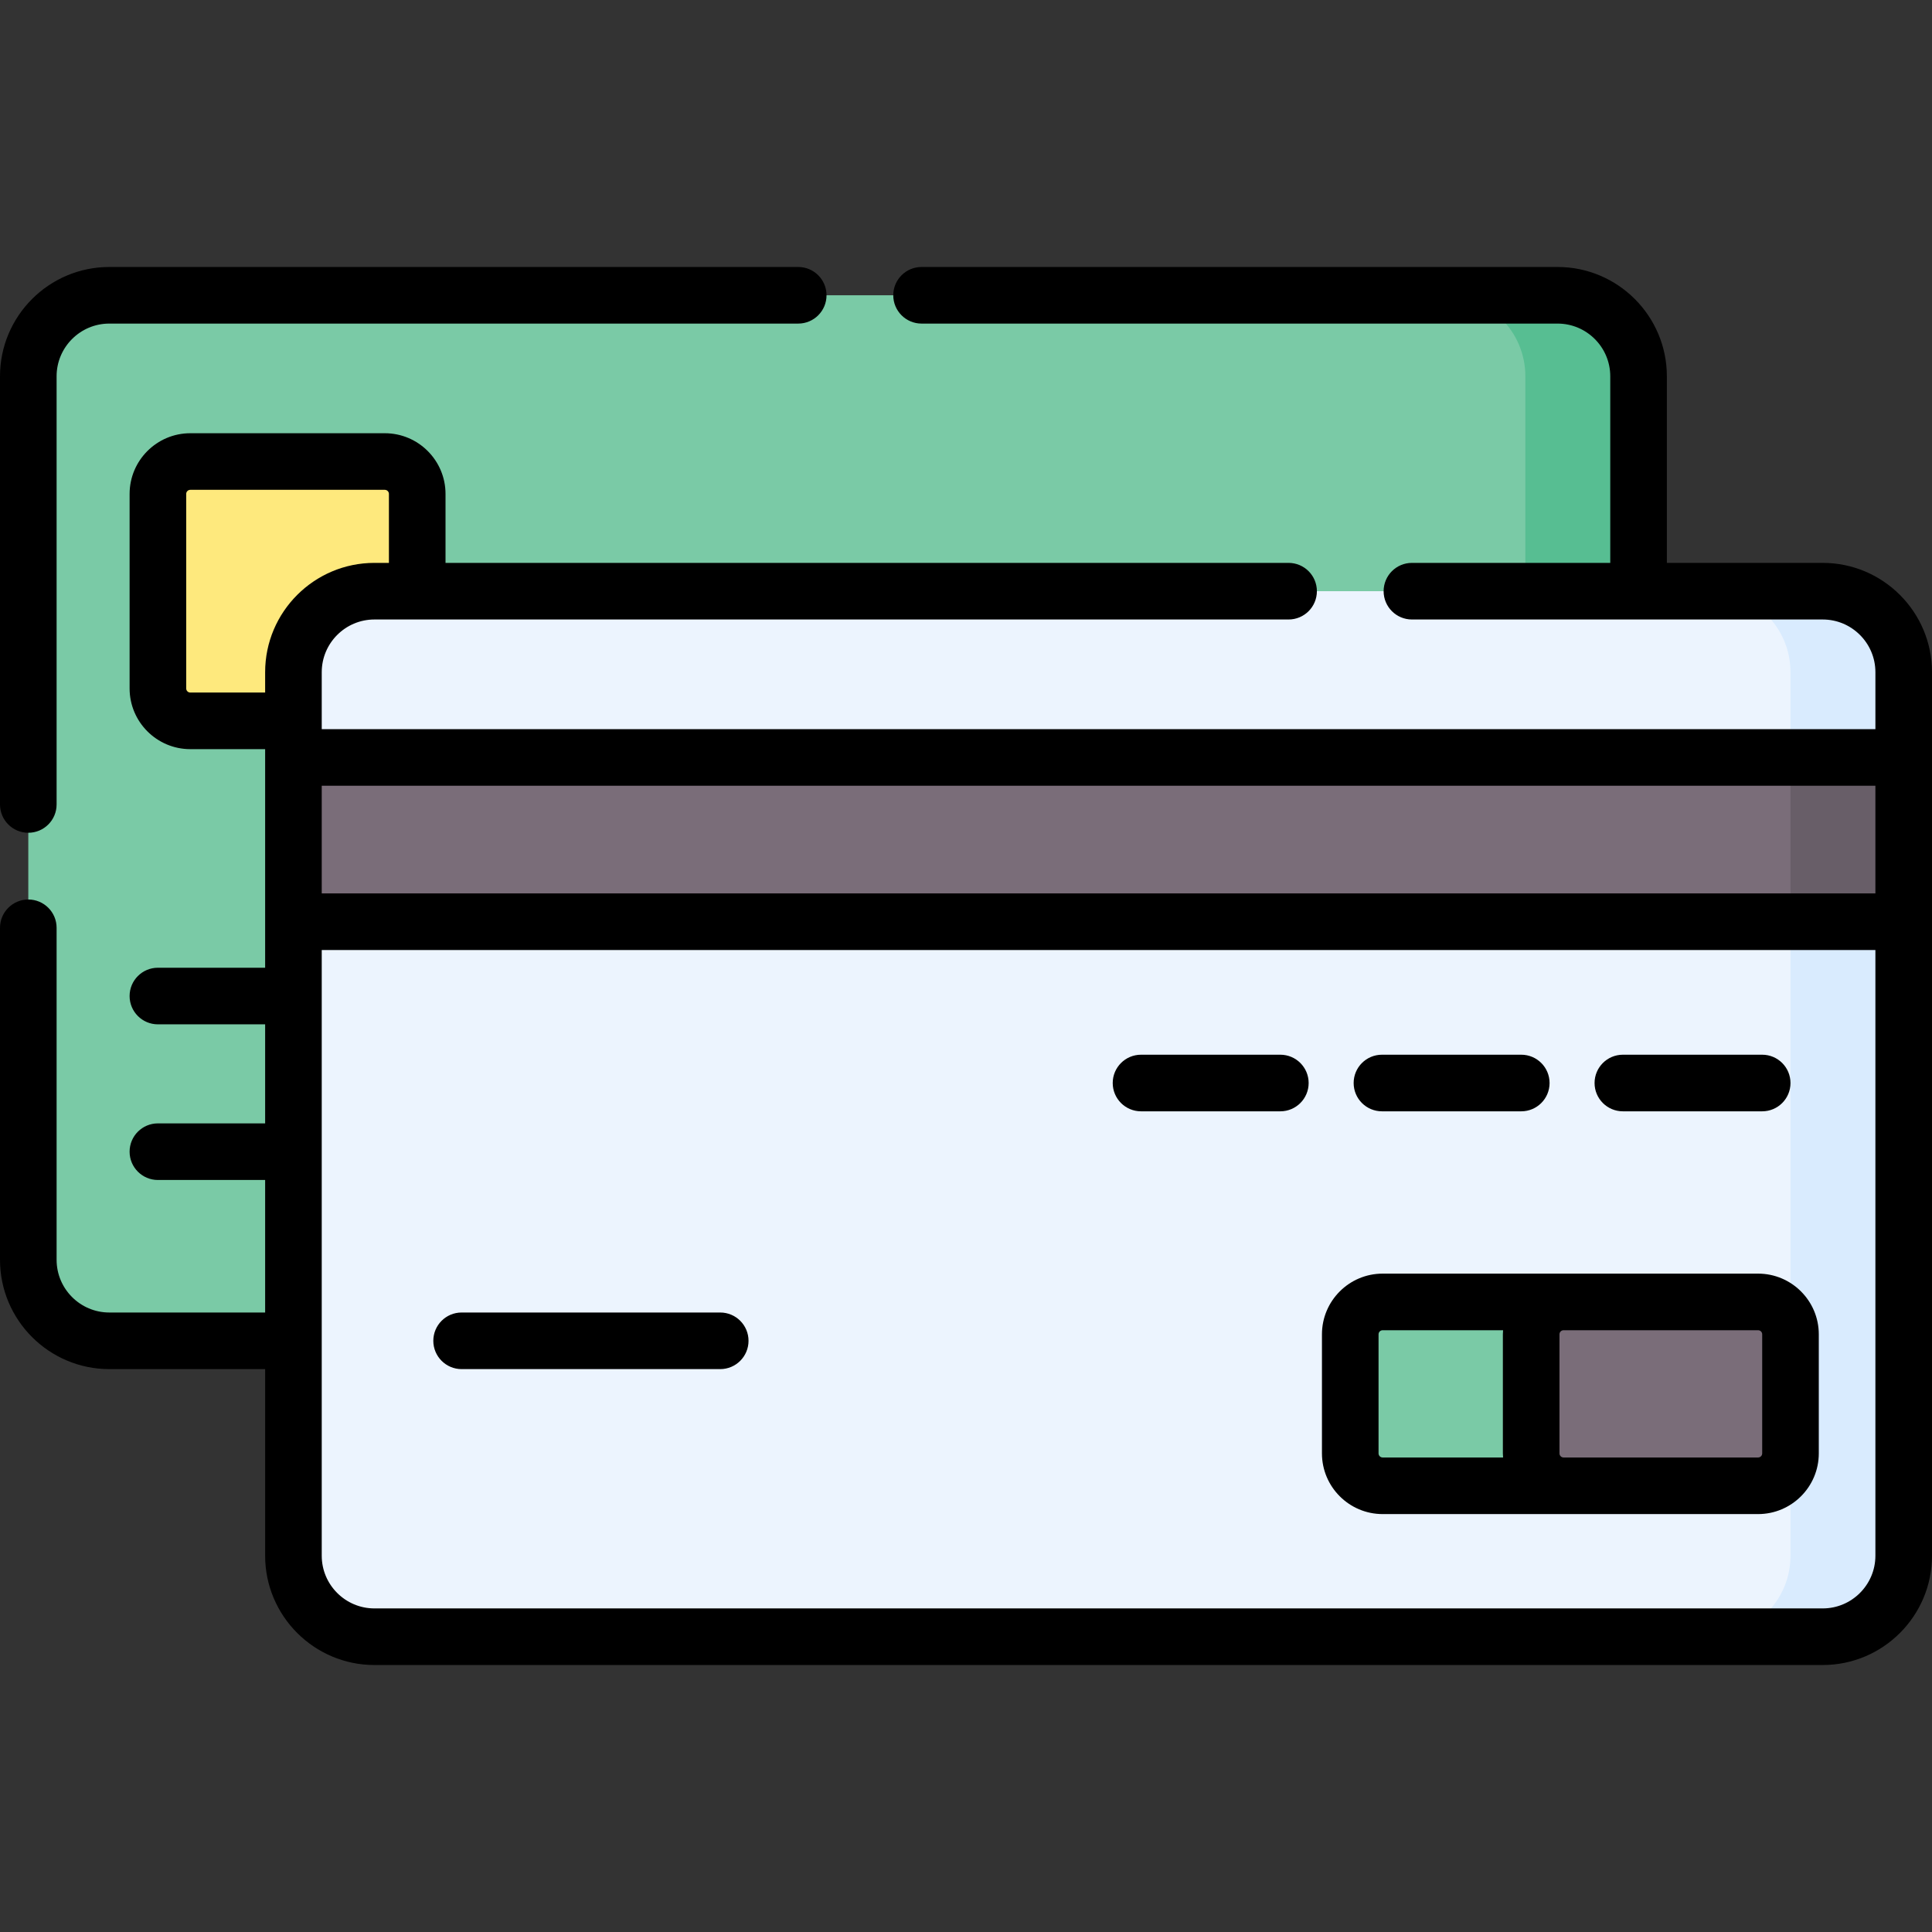 <svg id="1298326626" enable-background="new 0 0 512 512" height="512" viewBox="0 0 512 512" width="512" xmlns="http://www.w3.org/2000/svg" data-icon-custom="true" data-icon-name="tarjeta-de-credito.svg"><rect x="0" y="0" width="512" height="512" fill="#333333" stroke="none"/> <g> <g> <g> <path d="m402.77 355.329h-373.804c-11.855 0-21.466-9.61-21.466-21.466v-234.144c0-11.855 9.611-21.466 21.466-21.466h373.804c11.855 0 21.466 9.611 21.466 21.466v234.145c0 11.855-9.611 21.465-21.466 21.465z" fill="#7acaa6"/> 
 <path d="m412.77 78.253h-30c11.855 0 21.466 9.611 21.466 21.466v234.145c0 11.855-9.61 21.466-21.466 21.466h30c11.855 0 21.466-9.611 21.466-21.466v-234.145c0-11.855-9.611-21.466-21.466-21.466z" fill="#57be92"/> 
 <path d="m101.981 191.032h-51.55c-4.742 0-8.586-3.844-8.586-8.586v-51.55c0-4.742 3.844-8.586 8.586-8.586h51.55c4.742 0 8.586 3.844 8.586 8.586v51.55c0 4.742-3.844 8.586-8.586 8.586z" fill="#fee97d"/> 
 <path d="m473.034 433.747h-373.804c-11.855 0-21.466-9.61-21.466-21.466v-168.017l10-17.53-10-26.007v-22.591c0-11.855 9.611-21.466 21.466-21.466h373.805c11.855 0 21.466 9.61 21.466 21.466v234.145c-.001 11.856-9.612 21.466-21.467 21.466z" fill="#ecf4fe"/> 
 <path d="m483.034 156.671h-30c11.855 0 21.466 9.611 21.466 21.466v234.145c0 11.855-9.611 21.466-21.466 21.466h30c11.855 0 21.466-9.61 21.466-21.466v-168.018l-10-21.768 10-21.768v-22.591c0-11.855-9.611-21.466-21.466-21.466z" fill="#d9ebfe"/> 
 <path d="m474.5 244.264h-396.736v-43.536h396.736l10 21.768z" fill="#7a6d79"/> 
 <path d="m474.5 200.728h30v43.536h-30z" fill="#685e68"/> 
 <path d="m417.966 393.747h-51.55c-4.742 0-8.586-3.844-8.586-8.586v-31.55c0-4.742 3.844-8.586 8.586-8.586h51.55c4.742 0 8.586 3.844 8.586 8.586v31.55c.001 4.742-3.844 8.586-8.586 8.586z" fill="#7acaa6"/> 
 <path d="m465.914 393.747h-51.55c-4.742 0-8.586-3.844-8.586-8.586v-31.55c0-4.742 3.844-8.586 8.586-8.586h51.55c4.742 0 8.586 3.844 8.586 8.586v31.55c0 4.742-3.844 8.586-8.586 8.586z" fill="#7a6d79"/> 
</g> 
</g> 
 <g> <path d="m430.077 294.51h36.923c4.142 0 7.5-3.358 7.5-7.5s-3.358-7.5-7.5-7.5h-36.923c-4.142 0-7.5 3.358-7.5 7.5s3.358 7.5 7.5 7.5z"/> 
 <path d="m366.23 294.51h36.923c4.142 0 7.5-3.358 7.5-7.5s-3.358-7.5-7.5-7.5h-36.923c-4.142 0-7.5 3.358-7.5 7.5s3.358 7.5 7.5 7.5z"/> 
 <path d="m339.306 279.51h-36.923c-4.142 0-7.5 3.358-7.5 7.5s3.358 7.5 7.5 7.5h36.923c4.142 0 7.5-3.358 7.5-7.5s-3.358-7.5-7.5-7.5z"/> 
 <path d="m465.914 401.247c8.87 0 16.086-7.216 16.086-16.087v-31.55c0-8.87-7.216-16.086-16.086-16.086h-99.497c-8.87 0-16.086 7.216-16.086 16.086v31.55c0 8.87 7.216 16.087 16.086 16.087zm-100.584-16.086v-31.55c0-.599.487-1.086 1.086-1.086h31.916c-.024.361-.055.72-.055 1.086v31.55c0 .367.031.726.055 1.087h-31.916c-.599-.001-1.086-.488-1.086-1.087zm101.67 0c0 .599-.487 1.087-1.086 1.087h-51.55c-.599 0-1.086-.487-1.086-1.087v-31.55c0-.599.487-1.086 1.086-1.086h51.55c.599 0 1.086.487 1.086 1.086z"/> 
 <path d="m190.868 347.829h-68.535c-4.142 0-7.5 3.358-7.5 7.5s3.358 7.5 7.5 7.5h68.535c4.142 0 7.5-3.358 7.5-7.5s-3.358-7.5-7.5-7.5z"/> 
 <path d="m7.5 220.692c4.142 0 7.5-3.358 7.5-7.5v-113.473c0-7.701 6.265-13.966 13.966-13.966h182.572c4.142 0 7.5-3.358 7.5-7.5s-3.358-7.5-7.5-7.5h-182.572c-15.972 0-28.966 12.994-28.966 28.966v113.473c0 4.142 3.358 7.5 7.5 7.5z"/> 
 <path d="m483.034 149.171h-41.298v-49.452c0-15.972-12.994-28.966-28.966-28.966h-168.546c-4.142 0-7.5 3.358-7.5 7.5s3.358 7.5 7.5 7.5h168.546c7.701 0 13.966 6.265 13.966 13.966v49.452h-52.562c-4.142 0-7.5 3.358-7.5 7.5s3.358 7.5 7.5 7.5h108.861c7.701 0 13.966 6.265 13.966 13.966v15.091h-411.737v-15.091c0-7.701 6.265-13.966 13.966-13.966h242.257c4.142 0 7.5-3.358 7.5-7.5s-3.358-7.5-7.5-7.5h-223.42v-18.275c0-8.87-7.216-16.086-16.086-16.086h-51.55c-8.87 0-16.086 7.216-16.086 16.086v51.55c0 8.87 7.216 16.086 16.086 16.086h19.833v57.928h-28.419c-4.142 0-7.5 3.358-7.5 7.5s3.358 7.5 7.5 7.5h28.419v26.249h-28.419c-4.142 0-7.5 3.358-7.5 7.5s3.358 7.5 7.5 7.5h28.419v35.12h-41.298c-7.701 0-13.966-6.265-13.966-13.966v-87.985c0-4.142-3.358-7.5-7.5-7.5s-7.5 3.358-7.5 7.5v87.985c0 15.972 12.994 28.966 28.966 28.966h41.298v49.452c0 15.972 12.994 28.966 28.966 28.966h383.804c15.972 0 28.966-12.994 28.966-28.966v-234.144c0-15.972-12.994-28.966-28.966-28.966zm13.966 59.057v28.537h-411.736v-28.537zm-446.569-24.696c-.599 0-1.086-.487-1.086-1.086v-51.55c0-.599.487-1.086 1.086-1.086h51.55c.599 0 1.086.487 1.086 1.086v18.275h-3.837c-15.972 0-28.966 12.994-28.966 28.966v5.395zm432.603 242.715h-383.804c-7.701 0-13.966-6.265-13.966-13.966v-160.516h411.736v160.517c0 7.7-6.265 13.965-13.966 13.965z"/> 
</g> 
</g> 
</svg>